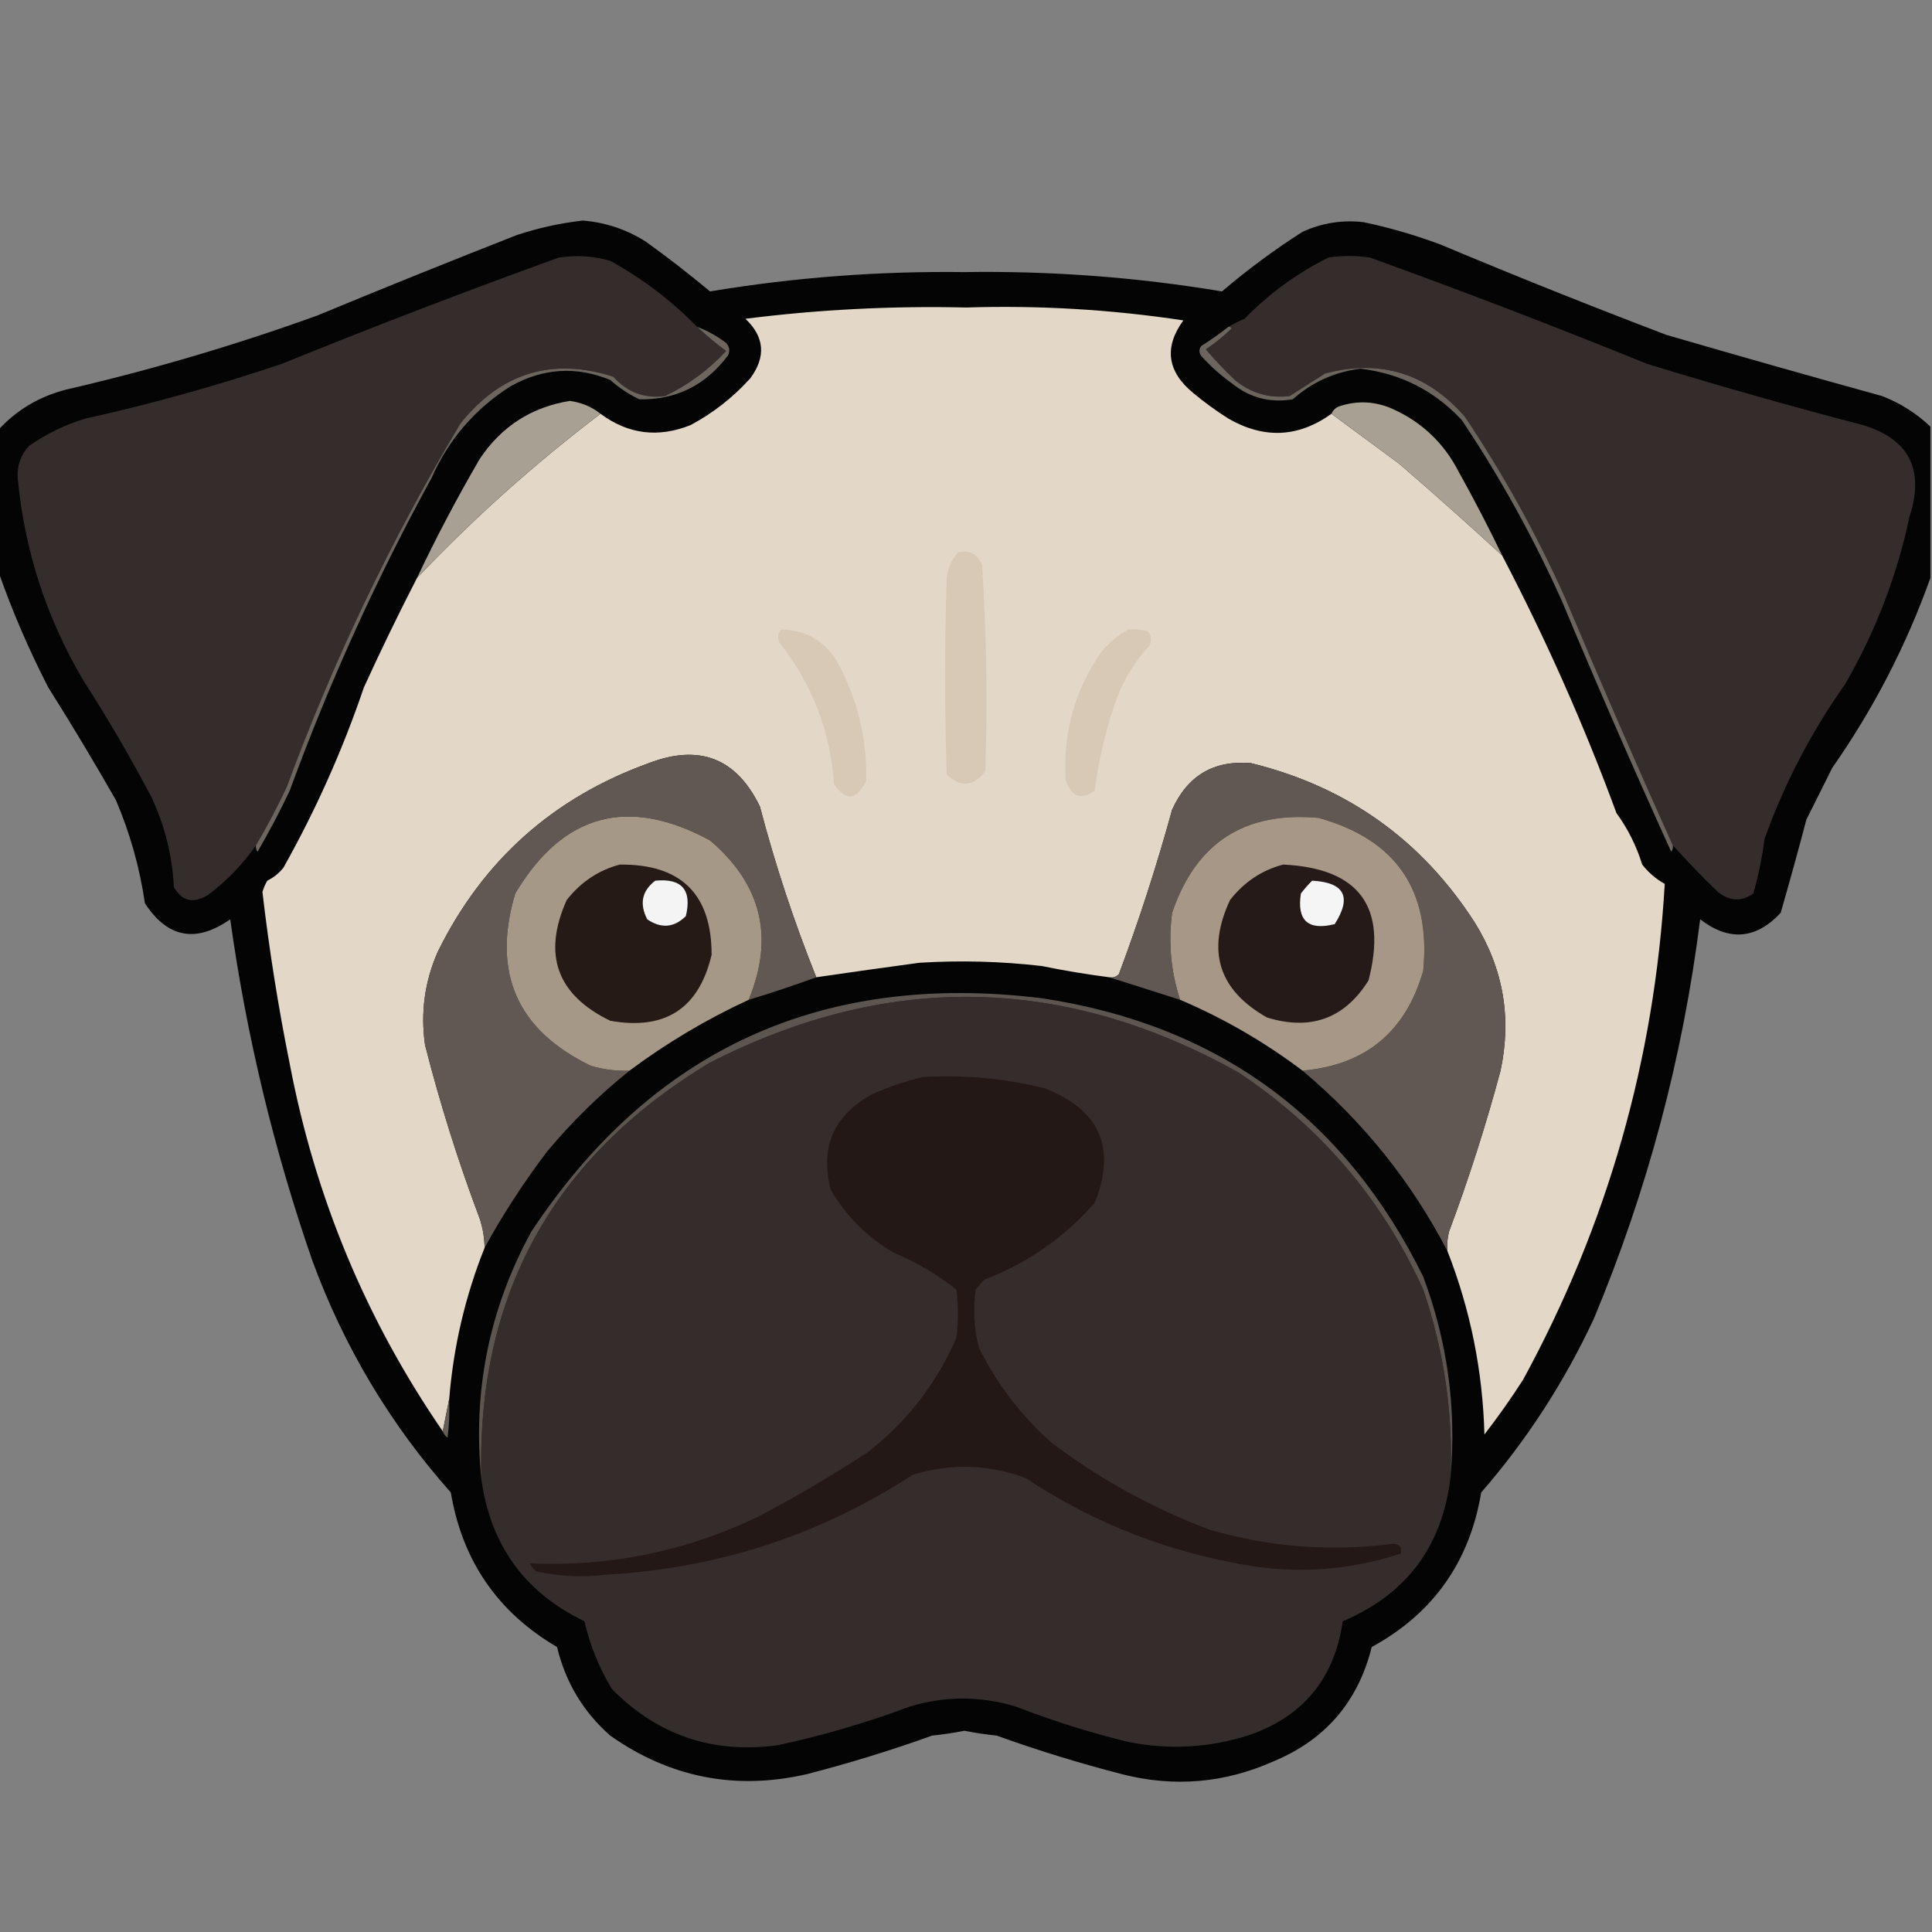 <?xml version="1.0" encoding="UTF-8"?>
<!DOCTYPE svg PUBLIC "-//W3C//DTD SVG 1.1//EN" "http://www.w3.org/Graphics/SVG/1.1/DTD/svg11.dtd">
<svg xmlns="http://www.w3.org/2000/svg" version="1.1" width="600px" height="600px" style="shape-rendering:geometricPrecision; text-rendering:geometricPrecision; image-rendering:optimizeQuality; fill-rule:evenodd; clip-rule:evenodd" xmlns:xlink="http://www.w3.org/1999/xlink">
<rect width="100%" height="100%" fill="#808080" stroke="none"/>
<g><path style="opacity:0.975" fill="#020202" d="M 599.5,132.5 C 599.5,148.167 599.5,163.833 599.5,179.5C 591.991,200.518 581.824,220.184 569,238.5C 566.333,243.833 563.667,249.167 561,254.5C 558.438,264.222 555.771,273.889 553,283.5C 545.309,291.724 536.975,292.39 528,285.5C 522.617,328.368 511.617,369.701 495,409.5C 485.824,429.204 474.157,447.204 460,463.5C 456.402,485.08 445.069,501.08 426,511.5C 421.767,528.485 411.601,540.319 395.5,547C 380.291,553.777 364.624,555.11 348.5,551C 335.318,547.606 322.318,543.606 309.5,539C 306.139,538.663 302.806,538.163 299.5,537.5C 296.194,538.163 292.861,538.663 289.5,539C 276.692,543.602 263.692,547.602 250.5,551C 228.373,556.051 208.04,552.051 189.5,539C 181.121,531.608 175.621,522.441 173,511.5C 154.579,500.722 143.579,484.722 140,463.5C 121.194,442.318 106.861,418.318 97,391.5C 85.045,357.011 76.545,321.678 71.5,285.5C 60.837,292.955 52.004,291.289 45,280.5C 43.386,269.425 40.386,258.759 36,248.5C 29.252,236.668 22.252,225.001 15,213.5C 8.956,201.759 3.789,189.759 -0.5,177.5C -0.5,162.833 -0.5,148.167 -0.5,133.5C 5.141,127.335 12.141,123.168 20.5,121C 46.966,114.884 72.966,107.217 98.5,98C 119.087,89.471 139.753,81.138 160.5,73C 167.179,70.788 174.012,69.288 181,68.5C 188.026,69.064 194.526,71.231 200.5,75C 207.347,79.925 214.014,85.091 220.5,90.5C 246.63,86.159 272.963,84.159 299.5,84.5C 326.374,84.089 353.041,86.089 379.5,90.5C 387.411,83.755 395.744,77.588 404.5,72C 410.577,69.229 416.911,68.229 423.5,69C 431.677,70.726 439.677,73.059 447.5,76C 470.674,85.725 494.007,95.058 517.5,104C 539.789,110.489 562.122,116.822 584.5,123C 590.186,125.206 595.186,128.372 599.5,132.5 Z"/></g>
<g><path style="opacity:1" fill="#352d2b" d="M 216.5,101.5 C 219.31,104.136 222.31,106.636 225.5,109C 220.056,114.887 213.723,119.554 206.5,123C 200.151,123.83 194.818,121.83 190.5,117C 171.475,110.908 155.642,115.741 143,131.5C 121.535,167.432 103.535,205.099 89,244.5C 86.063,250.712 82.896,256.712 79.5,262.5C 75.403,268.432 70.403,273.599 64.5,278C 59.99,280.703 56.49,279.869 54,275.5C 53.511,265.702 51.178,256.369 47,247.5C 40.505,235.172 33.505,223.172 26,211.5C 14.451,192.019 7.617,171.019 5.5,148.5C 5.254,144.662 6.42,141.328 9,138.5C 14.358,134.738 20.192,131.904 26.5,130C 47.139,125.424 67.472,119.757 87.5,113C 115.955,101.439 144.622,90.439 173.5,80C 178.921,79.161 184.254,79.494 189.5,81C 199.512,86.514 208.512,93.347 216.5,101.5 Z"/></g>
<g><path style="opacity:1" fill="#352d2b" d="M 519.5,262.5 C 508.067,237.062 496.9,211.395 486,185.5C 477.189,165.868 466.856,147.201 455,129.5C 443.226,115.935 428.726,111.435 411.5,116C 407.833,118.333 404.167,120.667 400.5,123C 394.145,123.771 388.478,122.105 383.5,118C 380.262,114.932 377.262,111.765 374.5,108.5C 377.35,106.573 380.017,104.406 382.5,102C 382.272,101.601 381.938,101.435 381.5,101.5C 383.019,100.59 384.685,99.757 386.5,99C 394.102,91.2 402.769,84.867 412.5,80C 416.833,79.333 421.167,79.333 425.5,80C 454.378,90.439 483.045,101.439 511.5,113C 533.699,119.8 556.033,126.133 578.5,132C 592.935,136.366 597.768,145.866 593,160.5C 589.093,178.886 582.427,196.219 573,212.5C 562.504,227.342 554.17,243.342 548,260.5C 547.261,266.268 546.095,271.934 544.5,277.5C 540.815,280.076 537.149,279.91 533.5,277C 528.603,272.271 523.936,267.438 519.5,262.5 Z"/></g>
<g><path style="opacity:1" fill="#e3d8c8" d="M 413.5,128.5 C 420.432,133.646 427.432,138.812 434.5,144C 445.335,153.337 456.002,162.837 466.5,172.5C 480.155,198.622 491.988,225.288 502,252.5C 505.556,257.389 508.223,262.722 510,268.5C 511.921,270.963 514.254,272.963 517,274.5C 513.841,329.138 499.174,380.472 473,428.5C 469.246,434.342 465.246,440.009 461,445.5C 460.486,425.785 456.653,406.785 449.5,388.5C 449.338,386.473 449.505,384.473 450,382.5C 456.136,366.091 461.47,349.424 466,332.5C 469.518,316.09 466.851,300.757 458,286.5C 441.471,260.807 418.304,244.307 388.5,237C 376.961,236.023 368.794,240.856 364,251.5C 359.273,268.738 353.773,285.738 347.5,302.5C 346.675,303.386 345.675,303.719 344.5,303.5C 337.439,302.587 330.439,301.42 323.5,300C 310.865,298.541 298.198,298.208 285.5,299C 274.811,300.439 264.144,301.939 253.5,303.5C 246.578,286.233 240.744,268.566 236,250.5C 228.739,235.466 217.239,230.966 201.5,237C 171.783,247.72 149.949,267.22 136,295.5C 131.899,304.744 130.565,314.411 132,324.5C 136.659,342.812 142.326,360.812 149,378.5C 149.953,381.432 150.453,384.432 150.5,387.5C 144.482,402.574 140.815,418.241 139.5,434.5C 138.833,437.833 138.167,441.167 137.5,444.5C 113.741,409.961 97.908,371.961 90,330.5C 86.422,312.787 83.589,294.954 81.5,277C 81.862,275.775 82.362,274.609 83,273.5C 84.955,272.547 86.622,271.213 88,269.5C 98.091,251.539 106.424,232.872 113,213.5C 118.259,201.984 123.759,190.651 129.5,179.5C 147.222,160.849 166.222,143.849 186.5,128.5C 195.089,134.881 204.423,136.048 214.5,132C 221.483,128.253 227.649,123.419 233,117.5C 237.94,110.801 237.44,104.635 231.5,99C 254.241,96.127 277.075,94.96 300,95.5C 322.637,94.784 345.137,96.118 367.5,99.5C 361.457,107.83 362.457,115.33 370.5,122C 373.99,124.911 377.656,127.578 381.5,130C 392.563,136.378 403.229,135.878 413.5,128.5 Z"/></g>
<g><path style="opacity:1" fill="#a9a094" d="M 186.5,128.5 C 166.222,143.849 147.222,160.849 129.5,179.5C 135.465,166.904 141.965,154.571 149,142.5C 155.745,132.413 165.078,126.413 177,124.5C 180.611,125.014 183.778,126.347 186.5,128.5 Z"/></g>
<g><path style="opacity:1" fill="#a9a094" d="M 466.5,172.5 C 456.002,162.837 445.335,153.337 434.5,144C 427.432,138.812 420.432,133.646 413.5,128.5C 414.058,127.21 415.058,126.377 416.5,126C 421.899,124.339 427.232,124.672 432.5,127C 441.61,131.111 448.444,137.611 453,146.5C 457.781,155.063 462.281,163.73 466.5,172.5 Z"/></g>
<g><path style="opacity:1" fill="#6c665e" d="M 216.5,101.5 C 219.721,102.709 222.721,104.376 225.5,106.5C 226.614,107.723 226.781,109.056 226,110.5C 218.995,119.754 209.829,124.254 198.5,124C 195.249,122.423 192.249,120.423 189.5,118C 178.946,113.643 168.613,114.31 158.5,120C 147.457,127.042 139.29,136.542 134,148.5C 116.883,179.733 102.217,212.066 90,245.5C 86.907,252.023 83.573,258.356 80,264.5C 79.536,263.906 79.369,263.239 79.5,262.5C 82.896,256.712 86.063,250.712 89,244.5C 103.535,205.099 121.535,167.432 143,131.5C 155.642,115.741 171.475,110.908 190.5,117C 194.818,121.83 200.151,123.83 206.5,123C 213.723,119.554 220.056,114.887 225.5,109C 222.31,106.636 219.31,104.136 216.5,101.5 Z"/></g>
<g><path style="opacity:1" fill="#6b655e" d="M 381.5,101.5 C 381.938,101.435 382.272,101.601 382.5,102C 380.017,104.406 377.35,106.573 374.5,108.5C 377.262,111.765 380.262,114.932 383.5,118C 388.478,122.105 394.145,123.771 400.5,123C 404.167,120.667 407.833,118.333 411.5,116C 428.726,111.435 443.226,115.935 455,129.5C 466.856,147.201 477.189,165.868 486,185.5C 496.9,211.395 508.067,237.062 519.5,262.5C 519.631,263.239 519.464,263.906 519,264.5C 507.297,238.745 495.963,212.745 485,186.5C 476.189,166.868 465.856,148.201 454,130.5C 445.485,121.325 434.985,115.992 422.5,114.5C 414.487,115.508 407.487,118.674 401.5,124C 394.419,125.195 388.086,123.529 382.5,119C 379.051,116.518 375.884,113.685 373,110.5C 372.333,109.5 372.333,108.5 373,107.5C 375.95,105.613 378.784,103.613 381.5,101.5 Z"/></g>
<g><path style="opacity:1" fill="#d7c9b6" d="M 297.5,171.5 C 301.182,170.725 303.682,172.059 305,175.5C 306.385,196.818 306.718,218.151 306,239.5C 302.352,244.331 298.352,244.665 294,240.5C 293.333,220.167 293.333,199.833 294,179.5C 294.368,176.435 295.535,173.768 297.5,171.5 Z"/></g>
<g><path style="opacity:1" fill="#d7c9b6" d="M 242.5,195.5 C 250.155,195.579 255.988,198.913 260,205.5C 266.307,217.039 269.307,229.373 269,242.5C 266.008,248.596 262.675,248.93 259,243.5C 257.822,226.945 252.155,212.279 242,199.5C 241.421,198.072 241.588,196.738 242.5,195.5 Z"/></g>
<g><path style="opacity:1" fill="#d7c9b6" d="M 350.5,195.5 C 352.527,195.338 354.527,195.505 356.5,196C 357.554,197.388 357.72,198.888 357,200.5C 352.666,205.16 349.332,210.494 347,216.5C 343.562,225.917 341.229,235.584 340,245.5C 335.869,248.543 332.869,247.543 331,242.5C 329.999,227.842 333.666,214.509 342,202.5C 344.441,199.546 347.275,197.213 350.5,195.5 Z"/></g>
<g><path style="opacity:1" fill="#625853" d="M 253.5,303.5 C 246.574,306.031 239.574,308.364 232.5,310.5C 240.533,291.131 236.533,274.631 220.5,261C 194.969,247.181 174.802,252.681 160,277.5C 152.704,302.068 160.538,319.902 183.5,331C 187.418,332.156 191.418,332.656 195.5,332.5C 186.232,339.934 177.732,348.267 170,357.5C 162.729,367.053 156.229,377.053 150.5,387.5C 150.453,384.432 149.953,381.432 149,378.5C 142.326,360.812 136.659,342.812 132,324.5C 130.565,314.411 131.899,304.744 136,295.5C 149.949,267.22 171.783,247.72 201.5,237C 217.239,230.966 228.739,235.466 236,250.5C 240.744,268.566 246.578,286.233 253.5,303.5 Z"/></g>
<g><path style="opacity:1" fill="#625853" d="M 449.5,388.5 C 438.294,366.942 423.294,348.275 404.5,332.5C 424.055,330.794 436.555,320.461 442,301.5C 444.436,276.528 433.603,260.695 409.5,254C 386.523,251.899 371.356,261.733 364,283.5C 362.791,292.739 363.625,301.739 366.5,310.5C 359.122,308.151 351.788,305.818 344.5,303.5C 345.675,303.719 346.675,303.386 347.5,302.5C 353.773,285.738 359.273,268.738 364,251.5C 368.794,240.856 376.961,236.023 388.5,237C 418.304,244.307 441.471,260.807 458,286.5C 466.851,300.757 469.518,316.09 466,332.5C 461.47,349.424 456.136,366.091 450,382.5C 449.505,384.473 449.338,386.473 449.5,388.5 Z"/></g>
<g><path style="opacity:1" fill="#a69887" d="M 232.5,310.5 C 219.409,316.546 207.075,323.879 195.5,332.5C 191.418,332.656 187.418,332.156 183.5,331C 160.538,319.902 152.704,302.068 160,277.5C 174.802,252.681 194.969,247.181 220.5,261C 236.533,274.631 240.533,291.131 232.5,310.5 Z"/></g>
<g><path style="opacity:1" fill="#a69787" d="M 404.5,332.5 C 392.74,323.619 380.073,316.286 366.5,310.5C 363.625,301.739 362.791,292.739 364,283.5C 371.356,261.733 386.523,251.899 409.5,254C 433.603,260.695 444.436,276.528 442,301.5C 436.555,320.461 424.055,330.794 404.5,332.5 Z"/></g>
<g><path style="opacity:1" fill="#251a16" d="M 192.5,268.5 C 211.492,268.326 220.992,277.659 221,296.5C 217.062,313.228 206.562,320.061 189.5,317C 172.927,308.953 168.427,296.453 176,279.5C 180.406,273.901 185.906,270.234 192.5,268.5 Z"/></g>
<g><path style="opacity:1" fill="#251a17" d="M 398.5,268.5 C 422.126,269.624 430.959,281.624 425,304.5C 417.574,316.327 407.074,320.161 393.5,316C 378.45,307.511 374.616,295.344 382,279.5C 386.39,273.907 391.89,270.24 398.5,268.5 Z"/></g>
<g><path style="opacity:1" fill="#f4f4f4" d="M 203.5,273.5 C 211.775,272.706 214.942,276.373 213,284.5C 209.341,288.115 205.341,288.448 201,285.5C 198.523,280.669 199.356,276.669 203.5,273.5 Z"/></g>
<g><path style="opacity:1" fill="#f6f5f5" d="M 407.5,273.5 C 417.563,274.054 419.897,278.554 414.5,287C 406.225,289.057 402.725,285.89 404,277.5C 405.102,276.051 406.269,274.718 407.5,273.5 Z"/></g>
<g><path style="opacity:1" fill="#352d2b" d="M 450.5,458.5 C 448.057,480.075 436.89,495.075 417,503.5C 414.403,521.424 404.57,533.257 387.5,539C 375.353,542.804 363.02,543.471 350.5,541C 338.588,538.105 326.921,534.439 315.5,530C 304.5,526.667 293.5,526.667 282.5,530C 269.117,535.017 255.45,539.017 241.5,542C 221.337,544.724 204.17,538.89 190,524.5C 186.046,517.929 183.212,510.929 181.5,503.5C 163.049,494.636 152.383,479.969 149.5,459.5C 147.875,402.591 171.542,359.425 220.5,330C 275.694,301.81 330.361,302.81 384.5,333C 410.121,349.958 429.287,372.458 442,400.5C 448.449,419.504 451.283,438.838 450.5,458.5 Z"/></g>
<g><path style="opacity:1" fill="#231815" d="M 286.5,334.5 C 299.374,333.729 312.041,334.896 324.5,338C 341.589,344.675 346.756,356.508 340,373.5C 330.583,384.308 319.083,392.308 305.5,397.5C 304.667,398.5 303.833,399.5 303,400.5C 302.139,406.585 302.473,412.585 304,418.5C 309.582,429.755 317.082,439.588 326.5,448C 341.483,459.327 357.816,468.327 375.5,475C 394,480.418 412.833,481.918 432,479.5C 434.456,479.287 435.456,480.287 435,482.5C 417.462,488.214 399.629,489.047 381.5,485C 358.772,480.468 337.772,471.801 318.5,459C 306.956,454.744 295.289,454.41 283.5,458C 254.609,476.741 222.942,487.075 188.5,489C 181.06,489.928 173.726,489.594 166.5,488C 165.643,487.311 164.977,486.478 164.5,485.5C 189.352,486.63 213.018,481.796 235.5,471C 247.162,464.838 258.496,458.171 269.5,451C 281.692,441.479 290.859,429.645 297,415.5C 297.667,410.5 297.667,405.5 297,400.5C 291.077,395.785 284.577,391.951 277.5,389C 269.29,384.158 262.79,377.658 258,369.5C 254.616,356.438 258.782,346.605 270.5,340C 275.758,337.597 281.091,335.764 286.5,334.5 Z"/></g>
<g><path style="opacity:1" fill="#5d5550" d="M 450.5,458.5 C 451.283,438.838 448.449,419.504 442,400.5C 429.287,372.458 410.121,349.958 384.5,333C 330.361,302.81 275.694,301.81 220.5,330C 171.542,359.425 147.875,402.591 149.5,459.5C 146.718,432.183 151.885,406.516 165,382.5C 202.503,325.845 255.337,301.679 323.5,310C 378.141,318.224 417.641,347.058 442,396.5C 449.507,416.541 452.341,437.208 450.5,458.5 Z"/></g>
<g><path style="opacity:1" fill="#635f58" d="M 139.5,434.5 C 139.666,438.514 139.499,442.514 139,446.5C 138.283,445.956 137.783,445.289 137.5,444.5C 138.167,441.167 138.833,437.833 139.5,434.5 Z"/></g>
</svg>
